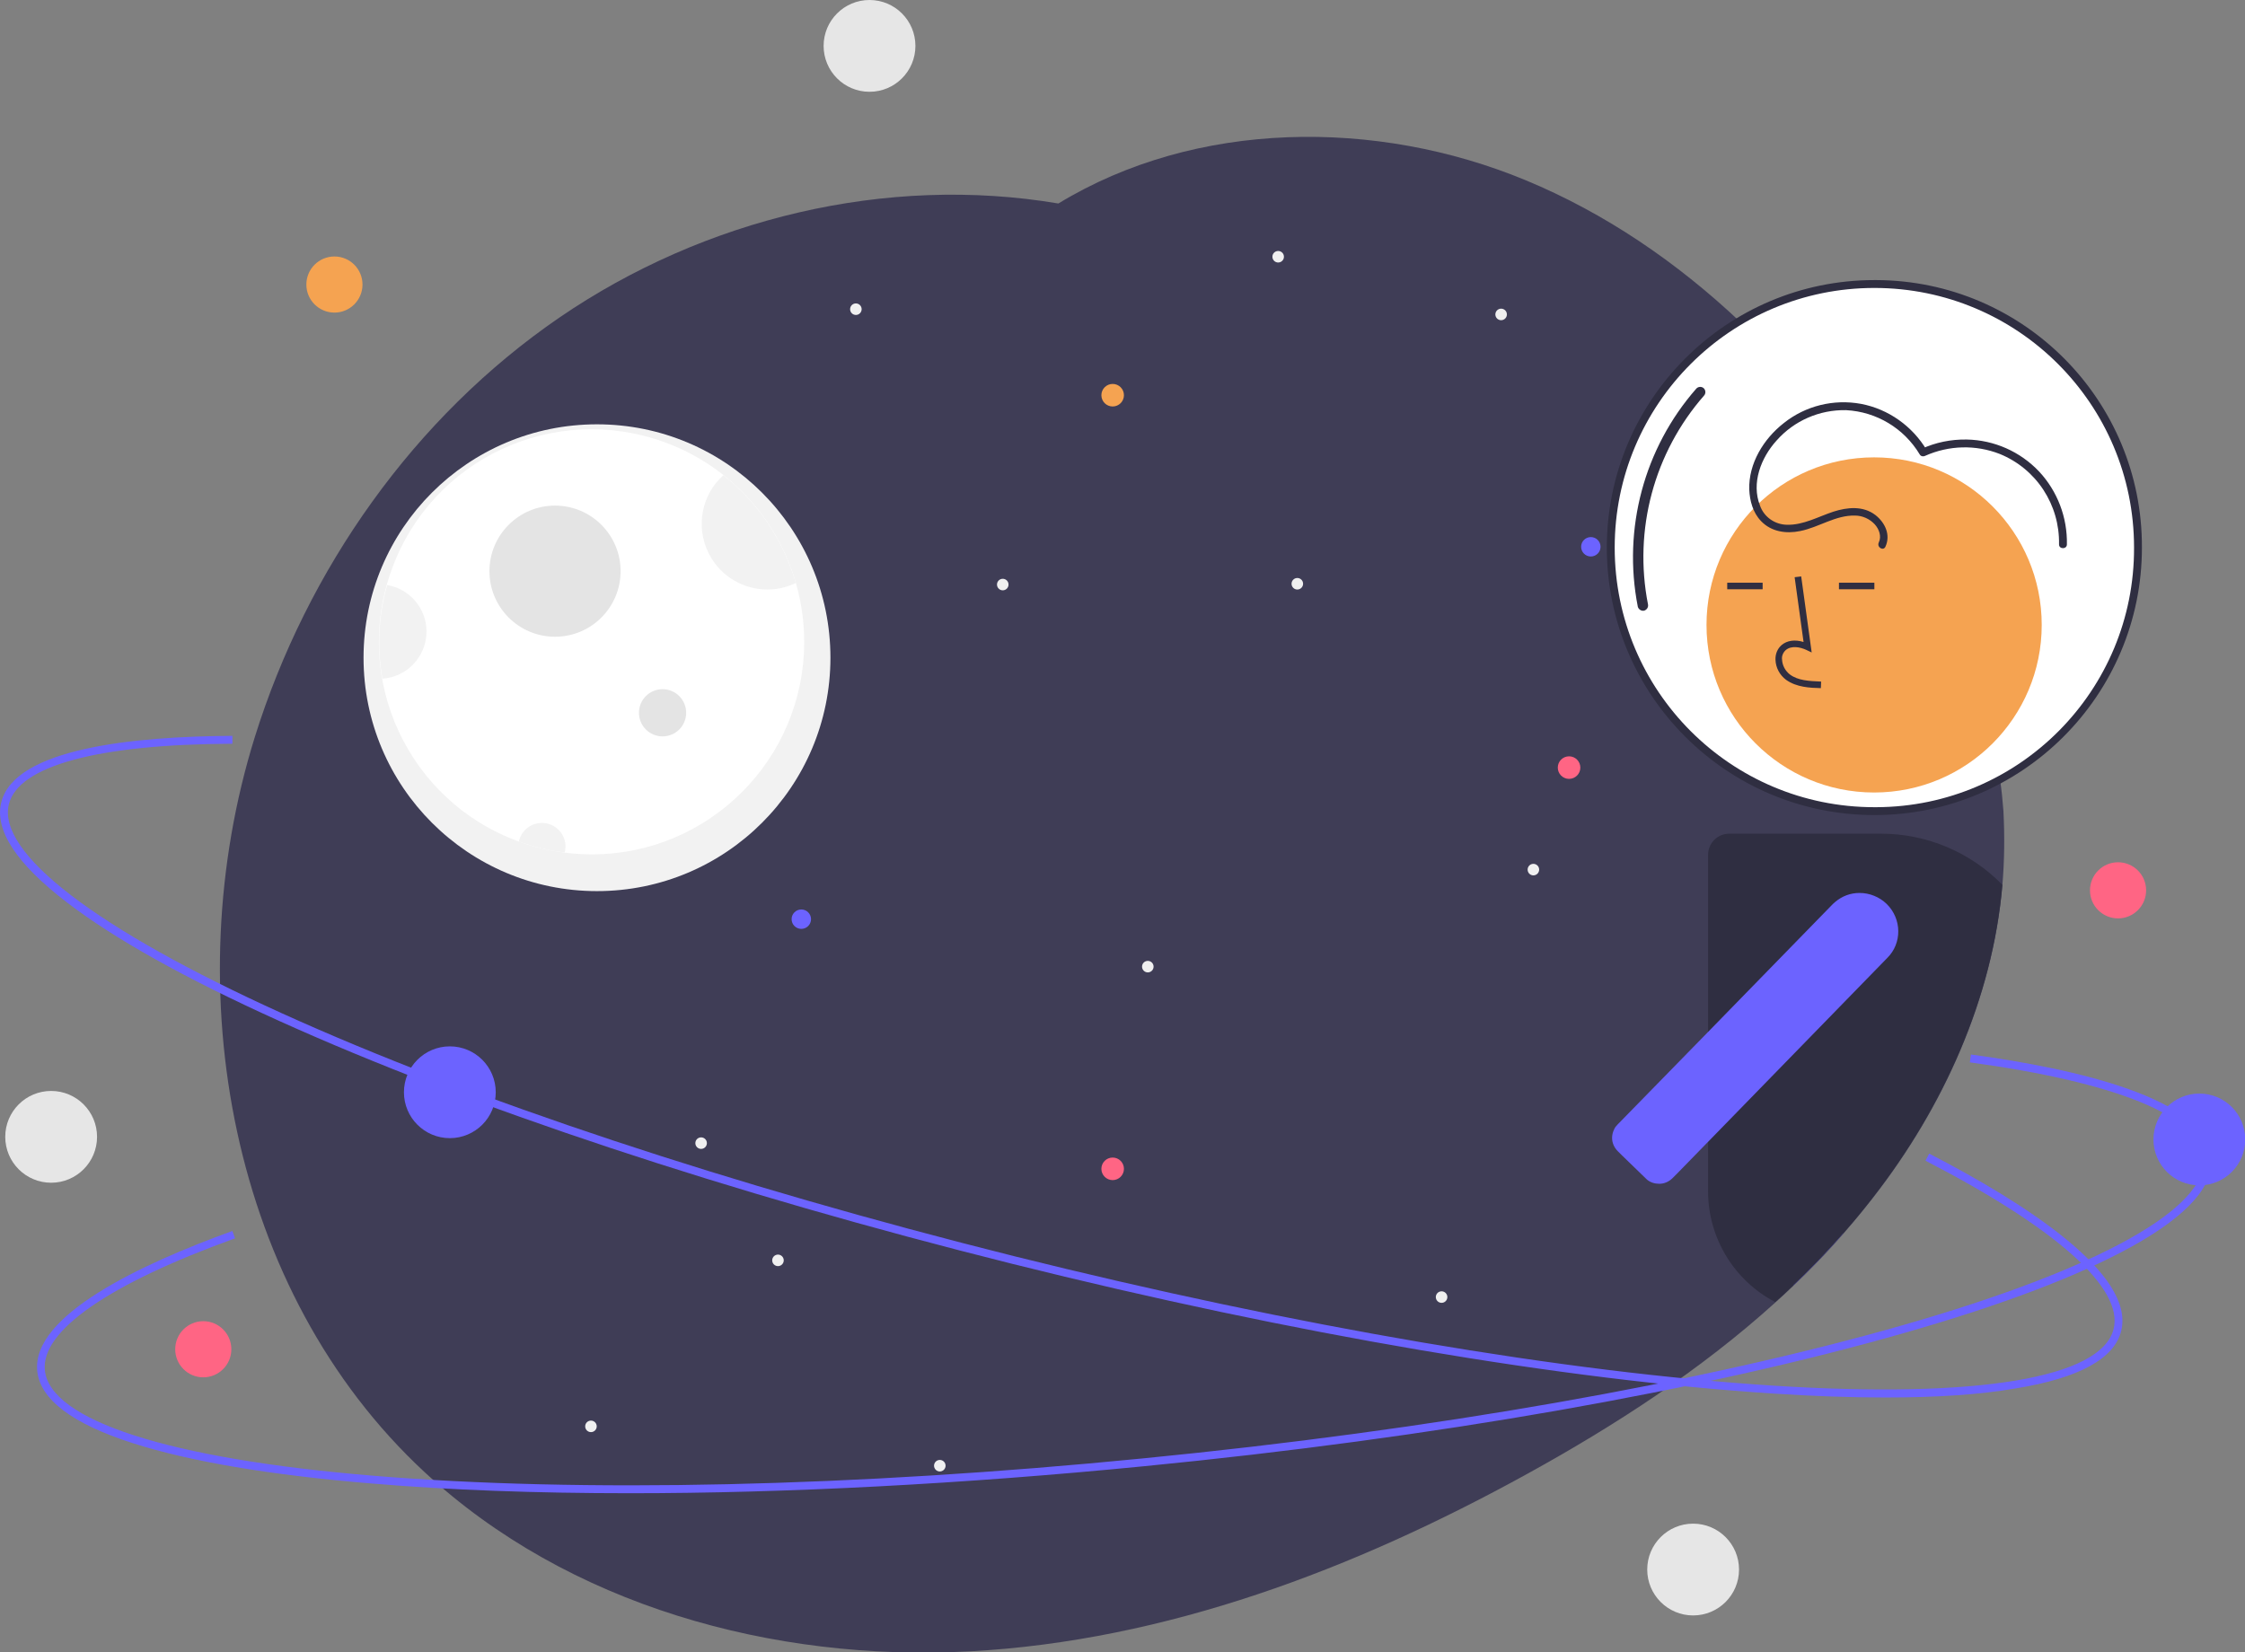 <svg version="1.1" id="a27b99c7-e964-4c47-a10a-750eac27831c"
	 xmlns="http://www.w3.org/2000/svg" xmlns:xlink="http://www.w3.org/1999/xlink" x="0px" y="0px" viewBox="0 0 855.9 630.1"
	 style="enable-background:new 0 0 855.9 630.1;" xml:space="preserve" width="855.9" height="630.1">
<rect x="0" y="0" width="855.9" height="630.1" fill="#808080" stroke="none"/>
<style type="text/css">
	.st0{fill:#3F3D56;}
	.st1{fill:#F2F2F2;}
	.st2{fill:#FFFFFF;}
	.st3{fill:#E4E4E4;}
	.st4{fill:#6C63FF;}
	.st5{fill:#F0F0F0;}
	.st6{fill:#FF6584;}
	.st7{fill:#F5A351;}
	.st8{fill:#2F2E41;}
	.st9{fill:#E6E6E6;}
</style>
<path class="st0" d="M763.4,337.6c-3.7,43.1-22.5,84.7-49.3,119.1c-1.1,1.4-2.3,2.9-3.4,4.3c-2.6,3.2-5.2,6.3-7.9,9.4
	c-3.3,3.8-6.7,7.5-10.2,11.1c-2.9,3-5.8,5.9-8.8,8.7c-2.3,2.2-4.6,4.4-7,6.5c-28.4,25.7-61.1,46.9-94.7,65.4
	c-65.7,36.2-137.6,63.6-212.5,67.6c-74.9,4-153-17.5-207.9-68.5c-74-68.8-94.6-183.6-64.6-280c20-64.2,60.8-122.2,116.3-160.2
	c55-37.6,124.4-54.5,190.1-43.4c52.4-31.9,121.1-32.5,178.1-8.9c30.4,12.6,57.7,31.3,81.7,53.9c11,10.4,21.2,21.5,30.7,33.2
	c1,1.2,1.9,2.4,2.9,3.6c4,5,7.8,10.2,11.5,15.4c5.3,7.5,10.4,15.2,15.2,23c1.3,2.2,2.6,4.3,3.9,6.5c0.9,1.5,1.7,3,2.6,4.4
	c0,0,0,0.1,0,0.1c13.3,23.4,24.2,48.4,29.9,74.5c1,4.6,1.8,9.3,2.5,13.9v0c0.6,4,1,8,1.3,12C764.3,318.7,764.2,328.1,763.4,337.6z"
	/>
<circle class="st1" cx="227.6" cy="250.8" r="89"/>
<path class="st2" d="M306.6,244.8c0,44.7-36.3,81-81,81c0,0,0,0,0,0c-9.5,0-18.9-1.7-27.8-4.9C155.7,305.6,134,259,149.4,217
	c15.3-42.1,61.8-63.7,103.9-48.4C285.3,180.2,306.6,210.7,306.6,244.8L306.6,244.8z"/>
<circle class="st3" cx="211.6" cy="217.8" r="25"/>
<path class="st1" d="M303.4,222.3c-12.4,6-27.4,0.8-33.4-11.7c-4.8-10-2.5-22,5.8-29.4C289.1,191.7,298.7,206.1,303.4,222.3z"/>
<circle class="st3" cx="252.6" cy="271.8" r="9"/>
<path class="st1" d="M215.6,322.8c0,0.8-0.1,1.6-0.3,2.3c-6-0.7-11.8-2.2-17.5-4.2c1.1-4.9,5.8-7.9,10.7-6.9
	C212.6,314.9,215.6,318.5,215.6,322.8z"/>
<path class="st1" d="M162.6,240.8c0,9.5-7.3,17.3-16.8,18c-2.1-11.9-1.5-24.1,1.8-35.7C156.2,224.5,162.6,232,162.6,240.8z"/>
<circle class="st4" cx="606.5" cy="208.5" r="3.7"/>
<circle class="st5" cx="572.3" cy="119.9" r="2.2"/>
<circle class="st5" cx="225.3" cy="543.9" r="2.2"/>
<circle class="st5" cx="584.6" cy="331.6" r="2.2"/>
<circle class="st4" cx="305.5" cy="350.5" r="3.7"/>
<circle class="st4" cx="171.5" cy="416.5" r="17.5"/>
<circle class="st5" cx="267.3" cy="435.9" r="2.2"/>
<circle class="st5" cx="487.3" cy="97.9" r="2.2"/>
<circle class="st5" cx="358.3" cy="558.9" r="2.2"/>
<circle class="st5" cx="326.3" cy="117.9" r="2.2"/>
<circle class="st5" cx="382.3" cy="222.9" r="2.2"/>
<circle class="st5" cx="296.6" cy="480.6" r="2.2"/>
<circle class="st5" cx="549.6" cy="494.6" r="2.2"/>
<circle class="st5" cx="437.6" cy="368.6" r="2.2"/>
<circle class="st5" cx="494.6" cy="222.6" r="2.2"/>
<circle class="st6" cx="598.2" cy="292.7" r="4.3"/>
<circle class="st7" cx="424.2" cy="150.7" r="4.3"/>
<circle class="st6" cx="424.2" cy="445.7" r="4.3"/>
<path class="st4" d="M691.4,470.4c-3.4,0-6.4,2.3-7.4,5.6c-0.2,0.7-0.3,1.4-0.3,2.1v12c3-2.8,5.9-5.7,8.8-8.7
	c3.5-3.6,6.9-7.3,10.2-11.1H691.4z"/>
<path class="st4" d="M718.7,532.9c-12.9,0-27.1-0.5-42.5-1.5c-79.6-5.1-182.7-22.6-290.4-49.5c-107.6-26.9-206.9-59.8-279.6-92.7
	c-35.4-16-62.6-31.2-80.7-45.1c-19.2-14.7-27.7-27.6-25-38.2c5.1-20.6,50.7-25.1,88.1-25.3l0,3c-51.3,0.2-81.5,8.4-85.2,23
	c-4.7,18.6,33.3,47.7,104.1,79.8c72.5,32.9,171.6,65.7,279.1,92.6c107.5,26.8,210.4,44.4,289.8,49.4c77.6,4.9,124.7-2.9,129.4-21.6
	c3.9-15.5-21.6-38.3-71.7-64.2l1.4-2.7c36.4,18.8,78.6,45.9,73.2,67.6c-2.6,10.6-16.1,18-40,21.9C755,531.8,738.3,532.9,718.7,532.9
	z"/>
<circle class="st2" cx="714.6" cy="208.8" r="100.5"/>
<path class="st8" d="M714.6,106.8c-56.3,0-102,45.7-102,102s45.7,102,102,102s102-45.7,102-102c0.2-56.1-45.1-101.8-101.3-102
	C715.1,106.8,714.8,106.8,714.6,106.8z M714.6,307.8c-54.7,0-99-44.3-99-99s44.3-99,99-99s99,44.3,99,99l0,0
	c0.2,54.5-43.8,98.8-98.2,99C715.1,307.8,714.8,307.8,714.6,307.8z"/>
<path class="st8" d="M626.4,232.9c-0.9,0-1.8-0.7-2-1.6c-5.8-29.7,2.4-60.4,22.3-83.1c0.7-0.8,2-0.9,2.8-0.2c0.8,0.7,0.9,2,0.2,2.8
	c-19.1,21.8-27,51.2-21.4,79.7c0.2,1.1-0.5,2.1-1.6,2.4C626.7,232.8,626.5,232.9,626.4,232.9L626.4,232.9z"/>
<circle class="st7" cx="714.5" cy="238.3" r="63.9"/>
<path class="st8" d="M694.2,262.4c-4.1-0.1-9.3-0.3-13.3-3.2c-2.4-1.8-3.9-4.6-4-7.6c-0.1-2.1,0.7-4.2,2.3-5.6
	c2.1-1.8,5.1-2.2,8.4-1.2l-3.4-24.7l2.5-0.3l4,29l-2.1-1c-2.4-1.1-5.7-1.7-7.8,0.1c-1,0.9-1.6,2.3-1.4,3.6c0.1,2.2,1.2,4.3,3,5.7
	c3.1,2.3,7.2,2.5,11.9,2.7L694.2,262.4z"/>
<rect x="658.5" y="222.2" class="st8" width="13.5" height="2.5"/>
<rect x="701.1" y="222.2" class="st8" width="13.5" height="2.5"/>
<path class="st8" d="M717.2,317.9h-57.9c-4.5,0-8.1,3.6-8.1,8.1v128.3c0,17.7,9.9,34,25.6,42.2c2.4-2.1,4.7-4.3,7-6.5
	c3-2.8,5.9-5.7,8.8-8.7c3.5-3.6,6.9-7.3,10.2-11.1c2.7-3.1,5.4-6.2,7.9-9.4c1.1-1.4,2.3-2.8,3.4-4.3c26.8-34.4,45.6-76.1,49.3-119.1
	C751.3,325,734.6,317.9,717.2,317.9z"/>
<path class="st4" d="M719.3,344.7c-2.8-2.7-6.5-4.2-10.4-4.2c-3.4,0-6.6,1.2-9.2,3.4c-0.4,0.3-0.8,0.7-1.2,1.1l-47.4,48.6
	l-34.4,35.2c-0.5,0.5-1,1.1-1.3,1.8c-0.5,1-0.8,2.2-0.8,3.3c0,1.9,0.8,3.7,2.2,5.1l1.3,1.3l9.8,9.5l0,0c1.3,1.1,3,1.6,4.7,1.6
	c1.9,0,3.7-0.8,5.1-2.2l1.6-1.6l11.4-11.7l0.4-0.4l68.4-70.2C725.2,359.7,725.1,350.4,719.3,344.7L719.3,344.7z"/>
<path class="st8" d="M718.8,208.5c2.1-4.5-0.1-9.2-3.8-12.1c-4.7-3.6-10.7-3-16-1.3c-5.8,1.9-11.5,5.2-17.8,5
	c-4.6-0.1-8.7-3-10.2-7.3c-3.4-8.6,0.4-18.3,6.3-24.8c6.7-7.6,16.4-11.8,26.5-11.6c11.6,0.6,22.1,6.9,28.1,16.9
	c0.4,0.7,1.3,0.9,2.1,0.5c9-4,19.2-4.3,28.4-0.7c14,5.7,22.9,19.4,22.6,34.5c0,1.9,3,1.9,3,0c0.2-10.3-3.6-20.3-10.6-27.8
	c-7.2-7.6-17.1-12-27.6-12.2c-6-0.1-11.9,1.1-17.3,3.6l2.1,0.5c-5.5-9.2-14.6-15.7-25.1-17.7c-10.4-1.9-21.1,0.7-29.4,7.3
	c-7.7,6-13.5,15.4-13.2,25.4c0.2,4.3,1.4,8.8,4.5,12c3.9,4.1,9.6,4.9,14.9,3.8c7.1-1.4,13.5-6.1,20.9-5.9c2.9,0,5.7,1.3,7.6,3.4
	c1.6,1.8,2.6,4.5,1.5,6.8C715.4,208.7,718,210.2,718.8,208.5L718.8,208.5z"/>
<path class="st4" d="M240.1,569.4c-35.6,0-68.7-1.2-98.3-3.7c-38.7-3.2-69.4-8.4-91.2-15.4c-23.1-7.4-35.3-16.7-36.4-27.5
	c-2.1-21.2,39.3-40.7,74.4-53.4l1,2.8c-48.2,17.4-74,35.3-72.5,50.3c1.9,19.1,47.4,33.8,124.9,40.2c79.3,6.6,183.7,4.3,293.9-6.6
	c110.2-10.8,213.1-28.9,289.6-50.8c74.7-21.4,116.5-44.7,114.6-63.8c-1.6-15.9-33.2-28.8-89.1-36.4l0.4-3
	c40.6,5.5,89.5,16.8,91.7,39.1c1.1,10.9-9.1,22.3-30.3,34.1c-20,11.1-49.1,22.2-86.5,32.9c-76.7,22-179.7,40.1-290.1,50.9
	C367,565.9,300,569.4,240.1,569.4z"/>
<circle class="st4" cx="838.5" cy="434.5" r="17.5"/>
<circle class="st9" cx="331.5" cy="17.5" r="17.5"/>
<circle class="st9" cx="19.5" cy="433.5" r="17.5"/>
<circle class="st7" cx="127.5" cy="108.5" r="10.7"/>
<circle class="st6" cx="77.5" cy="514.5" r="10.7"/>
<circle class="st6" cx="807.5" cy="339.5" r="10.7"/>
<circle class="st9" cx="645.5" cy="598.5" r="17.5"/>
</svg>
